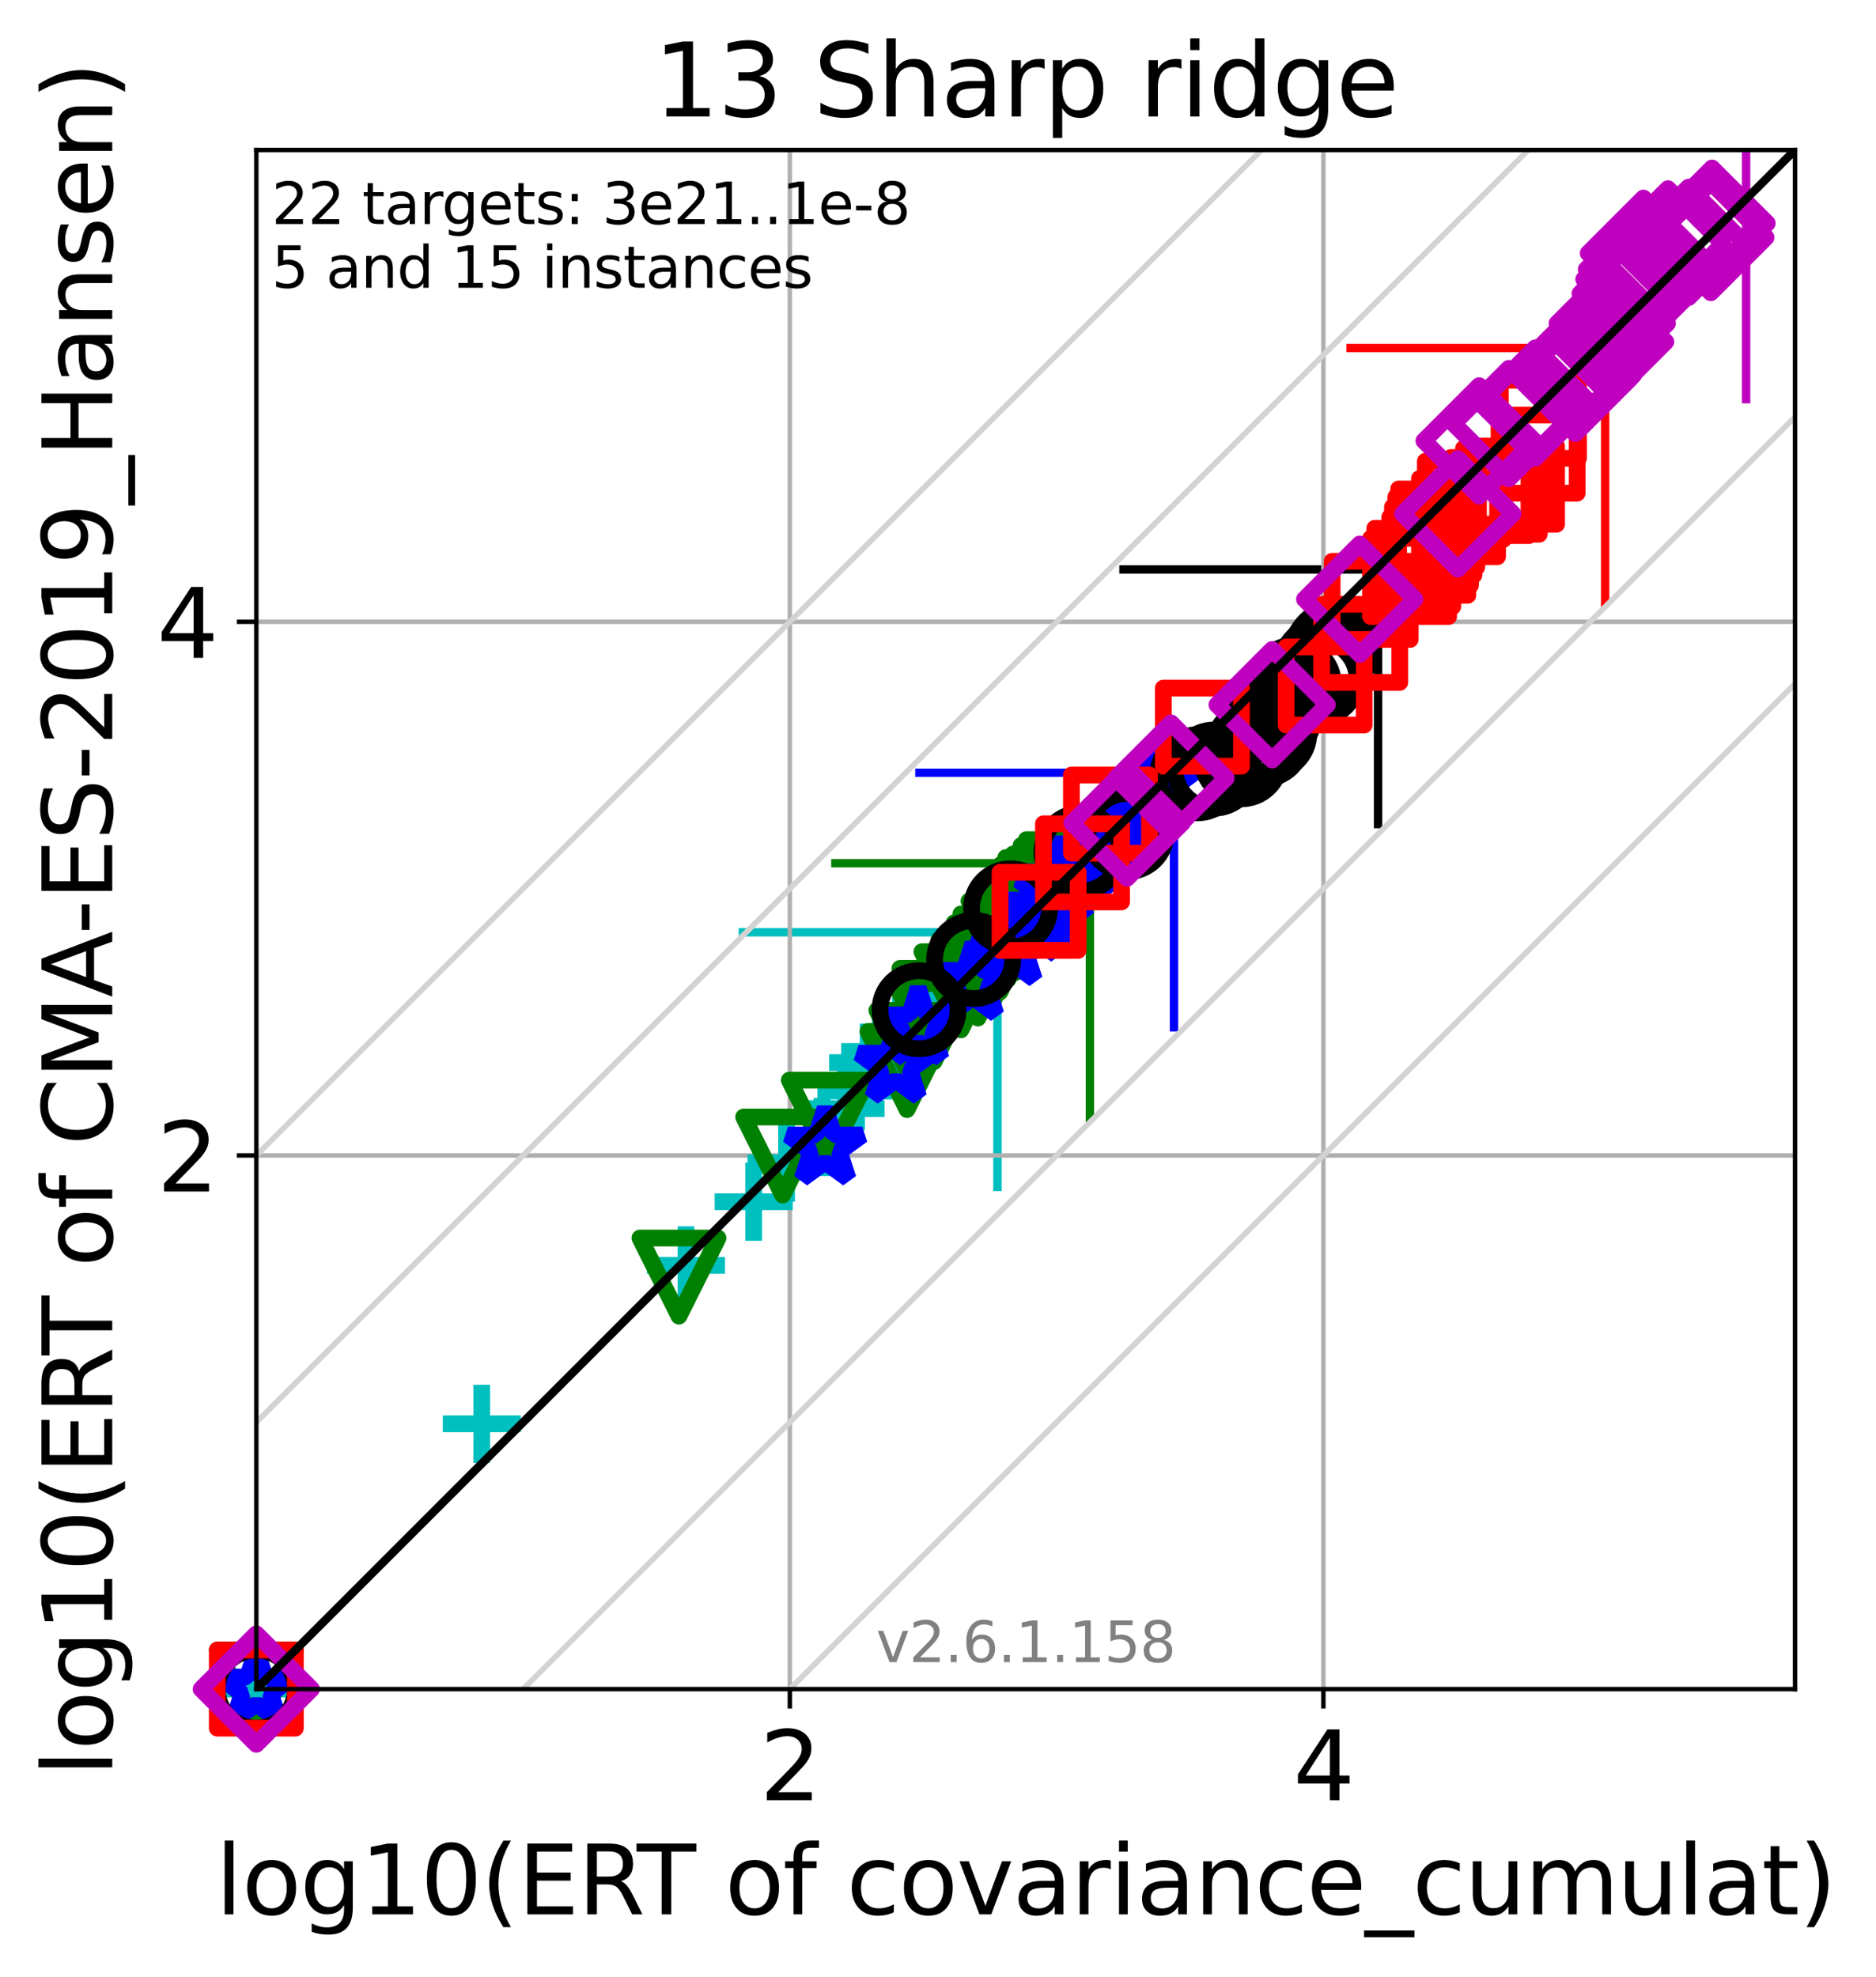 <?xml version="1.0" encoding="utf-8" standalone="no"?>
<!DOCTYPE svg PUBLIC "-//W3C//DTD SVG 1.1//EN"
  "http://www.w3.org/Graphics/SVG/1.1/DTD/svg11.dtd">
<svg xmlns:xlink="http://www.w3.org/1999/xlink" width="336.247pt" height="354.256pt" viewBox="0 0 336.247 354.256" xmlns="http://www.w3.org/2000/svg" version="1.1">
 <defs>
  <style type="text/css">*{stroke-linejoin: round; stroke-linecap: butt}</style>
 </defs>
 <g id="figure_1">
  <g id="patch_1">
   <path d="M 0 354.256 
L 336.247 354.256 
L 336.247 0 
L 0 0 
z
" style="fill: #ffffff"/>
  </g>
  <g id="axes_1">
   <g id="patch_2">
    <path d="M 45.942 302.677 
L 321.742 302.677 
L 321.742 26.877 
L 45.942 26.877 
z
" style="fill: #ffffff"/>
   </g>
   <g id="line2d_1">
    <path d="M 178.775 212.688 
L 178.775 167.062 
" clip-path="url(#p71f34834fe)" style="fill: none; stroke: #00bfbf; stroke-width: 1.5; stroke-linecap: square"/>
   </g>
   <g id="line2d_2">
    <path d="M 133.15 167.062 
L 178.775 167.062 
" clip-path="url(#p71f34834fe)" style="fill: none; stroke: #00bfbf; stroke-width: 1.5; stroke-linecap: square"/>
   </g>
   <g id="line2d_3">
    <path d="M 195.351 200.312 
L 195.351 154.686 
" clip-path="url(#p71f34834fe)" style="fill: none; stroke: #008000; stroke-width: 1.5; stroke-linecap: square"/>
   </g>
   <g id="line2d_4">
    <path d="M 149.726 154.686 
L 195.351 154.686 
" clip-path="url(#p71f34834fe)" style="fill: none; stroke: #008000; stroke-width: 1.5; stroke-linecap: square"/>
   </g>
   <g id="line2d_5">
    <path d="M 210.419 184.099 
L 210.419 138.473 
" clip-path="url(#p71f34834fe)" style="fill: none; stroke: #0000ff; stroke-width: 1.5; stroke-linecap: square"/>
   </g>
   <g id="line2d_6">
    <path d="M 164.793 138.473 
L 210.419 138.473 
" clip-path="url(#p71f34834fe)" style="fill: none; stroke: #0000ff; stroke-width: 1.5; stroke-linecap: square"/>
   </g>
   <g id="line2d_7">
    <path d="M 246.996 147.674 
L 246.996 102.048 
" clip-path="url(#p71f34834fe)" style="fill: none; stroke: #000000; stroke-width: 1.5; stroke-linecap: square"/>
   </g>
   <g id="line2d_8">
    <path d="M 201.371 102.048 
L 246.996 102.048 
" clip-path="url(#p71f34834fe)" style="fill: none; stroke: #000000; stroke-width: 1.5; stroke-linecap: square"/>
   </g>
   <g id="line2d_9">
    <path d="M 287.7 107.992 
L 287.7 62.366 
" clip-path="url(#p71f34834fe)" style="fill: none; stroke: #ff0000; stroke-width: 1.5; stroke-linecap: square"/>
   </g>
   <g id="line2d_10">
    <path d="M 242.075 62.366 
L 287.7 62.366 
" clip-path="url(#p71f34834fe)" style="fill: none; stroke: #ff0000; stroke-width: 1.5; stroke-linecap: square"/>
   </g>
   <g id="line2d_11">
    <path d="M 312.968 71.533 
L 312.968 25.907 
" clip-path="url(#p71f34834fe)" style="fill: none; stroke: #bf00bf; stroke-width: 1.5; stroke-linecap: square"/>
   </g>
   <g id="line2d_12">
    <path d="M 267.343 25.907 
L 312.968 25.907 
" clip-path="url(#p71f34834fe)" style="fill: none; stroke: #bf00bf; stroke-width: 1.5; stroke-linecap: square"/>
   </g>
   <g id="matplotlib.axis_1">
    <g id="xtick_1">
     <g id="line2d_13">
      <path d="M 141.569 302.677 
L 141.569 26.877 
" clip-path="url(#p71f34834fe)" style="fill: none; stroke: #b0b0b0; stroke-width: 0.8; stroke-linecap: square"/>
     </g>
     <g id="line2d_14">
      <defs>
       <path id="mf40c6ac2ab" d="M 0 0 
L 0 3.5 
" style="stroke: #000000; stroke-width: 0.8"/>
      </defs>
      <g>
       <use xlink:href="#mf40c6ac2ab" x="141.569" y="302.677" style="stroke: #000000; stroke-width: 0.8"/>
      </g>
     </g>
     <g id="text_1">
      <!-- 2 -->
      <g transform="translate(136.161 322.595)scale(0.17 -0.17)">
       <defs>
        <path id="DejaVuSans-32" d="M 1228 531 
L 3431 531 
L 3431 0 
L 469 0 
L 469 531 
Q 828 903 1448 1529 
Q 2069 2156 2228 2338 
Q 2531 2678 2651 2914 
Q 2772 3150 2772 3378 
Q 2772 3750 2511 3984 
Q 2250 4219 1831 4219 
Q 1534 4219 1204 4116 
Q 875 4013 500 3803 
L 500 4441 
Q 881 4594 1212 4672 
Q 1544 4750 1819 4750 
Q 2544 4750 2975 4387 
Q 3406 4025 3406 3419 
Q 3406 3131 3298 2873 
Q 3191 2616 2906 2266 
Q 2828 2175 2409 1742 
Q 1991 1309 1228 531 
z
" transform="scale(0.016)"/>
       </defs>
       <use xlink:href="#DejaVuSans-32"/>
      </g>
     </g>
    </g>
    <g id="xtick_2">
     <g id="line2d_15">
      <path d="M 237.196 302.677 
L 237.196 26.877 
" clip-path="url(#p71f34834fe)" style="fill: none; stroke: #b0b0b0; stroke-width: 0.8; stroke-linecap: square"/>
     </g>
     <g id="line2d_16">
      <g>
       <use xlink:href="#mf40c6ac2ab" x="237.196" y="302.677" style="stroke: #000000; stroke-width: 0.8"/>
      </g>
     </g>
     <g id="text_2">
      <!-- 4 -->
      <g transform="translate(231.788 322.595)scale(0.17 -0.17)">
       <defs>
        <path id="DejaVuSans-34" d="M 2419 4116 
L 825 1625 
L 2419 1625 
L 2419 4116 
z
M 2253 4666 
L 3047 4666 
L 3047 1625 
L 3713 1625 
L 3713 1100 
L 3047 1100 
L 3047 0 
L 2419 0 
L 2419 1100 
L 313 1100 
L 313 1709 
L 2253 4666 
z
" transform="scale(0.016)"/>
       </defs>
       <use xlink:href="#DejaVuSans-34"/>
      </g>
     </g>
    </g>
    <g id="text_3">
     <!-- log10(ERT of covariance_cumulat) -->
     <g transform="translate(38.637 343.047)scale(0.17 -0.17)">
      <defs>
       <path id="DejaVuSans-6c" d="M 603 4863 
L 1178 4863 
L 1178 0 
L 603 0 
L 603 4863 
z
" transform="scale(0.016)"/>
       <path id="DejaVuSans-6f" d="M 1959 3097 
Q 1497 3097 1228 2736 
Q 959 2375 959 1747 
Q 959 1119 1226 758 
Q 1494 397 1959 397 
Q 2419 397 2687 759 
Q 2956 1122 2956 1747 
Q 2956 2369 2687 2733 
Q 2419 3097 1959 3097 
z
M 1959 3584 
Q 2709 3584 3137 3096 
Q 3566 2609 3566 1747 
Q 3566 888 3137 398 
Q 2709 -91 1959 -91 
Q 1206 -91 779 398 
Q 353 888 353 1747 
Q 353 2609 779 3096 
Q 1206 3584 1959 3584 
z
" transform="scale(0.016)"/>
       <path id="DejaVuSans-67" d="M 2906 1791 
Q 2906 2416 2648 2759 
Q 2391 3103 1925 3103 
Q 1463 3103 1205 2759 
Q 947 2416 947 1791 
Q 947 1169 1205 825 
Q 1463 481 1925 481 
Q 2391 481 2648 825 
Q 2906 1169 2906 1791 
z
M 3481 434 
Q 3481 -459 3084 -895 
Q 2688 -1331 1869 -1331 
Q 1566 -1331 1297 -1286 
Q 1028 -1241 775 -1147 
L 775 -588 
Q 1028 -725 1275 -790 
Q 1522 -856 1778 -856 
Q 2344 -856 2625 -561 
Q 2906 -266 2906 331 
L 2906 616 
Q 2728 306 2450 153 
Q 2172 0 1784 0 
Q 1141 0 747 490 
Q 353 981 353 1791 
Q 353 2603 747 3093 
Q 1141 3584 1784 3584 
Q 2172 3584 2450 3431 
Q 2728 3278 2906 2969 
L 2906 3500 
L 3481 3500 
L 3481 434 
z
" transform="scale(0.016)"/>
       <path id="DejaVuSans-31" d="M 794 531 
L 1825 531 
L 1825 4091 
L 703 3866 
L 703 4441 
L 1819 4666 
L 2450 4666 
L 2450 531 
L 3481 531 
L 3481 0 
L 794 0 
L 794 531 
z
" transform="scale(0.016)"/>
       <path id="DejaVuSans-30" d="M 2034 4250 
Q 1547 4250 1301 3770 
Q 1056 3291 1056 2328 
Q 1056 1369 1301 889 
Q 1547 409 2034 409 
Q 2525 409 2770 889 
Q 3016 1369 3016 2328 
Q 3016 3291 2770 3770 
Q 2525 4250 2034 4250 
z
M 2034 4750 
Q 2819 4750 3233 4129 
Q 3647 3509 3647 2328 
Q 3647 1150 3233 529 
Q 2819 -91 2034 -91 
Q 1250 -91 836 529 
Q 422 1150 422 2328 
Q 422 3509 836 4129 
Q 1250 4750 2034 4750 
z
" transform="scale(0.016)"/>
       <path id="DejaVuSans-28" d="M 1984 4856 
Q 1566 4138 1362 3434 
Q 1159 2731 1159 2009 
Q 1159 1288 1364 580 
Q 1569 -128 1984 -844 
L 1484 -844 
Q 1016 -109 783 600 
Q 550 1309 550 2009 
Q 550 2706 781 3412 
Q 1013 4119 1484 4856 
L 1984 4856 
z
" transform="scale(0.016)"/>
       <path id="DejaVuSans-45" d="M 628 4666 
L 3578 4666 
L 3578 4134 
L 1259 4134 
L 1259 2753 
L 3481 2753 
L 3481 2222 
L 1259 2222 
L 1259 531 
L 3634 531 
L 3634 0 
L 628 0 
L 628 4666 
z
" transform="scale(0.016)"/>
       <path id="DejaVuSans-52" d="M 2841 2188 
Q 3044 2119 3236 1894 
Q 3428 1669 3622 1275 
L 4263 0 
L 3584 0 
L 2988 1197 
Q 2756 1666 2539 1819 
Q 2322 1972 1947 1972 
L 1259 1972 
L 1259 0 
L 628 0 
L 628 4666 
L 2053 4666 
Q 2853 4666 3247 4331 
Q 3641 3997 3641 3322 
Q 3641 2881 3436 2590 
Q 3231 2300 2841 2188 
z
M 1259 4147 
L 1259 2491 
L 2053 2491 
Q 2509 2491 2742 2702 
Q 2975 2913 2975 3322 
Q 2975 3731 2742 3939 
Q 2509 4147 2053 4147 
L 1259 4147 
z
" transform="scale(0.016)"/>
       <path id="DejaVuSans-54" d="M -19 4666 
L 3928 4666 
L 3928 4134 
L 2272 4134 
L 2272 0 
L 1638 0 
L 1638 4134 
L -19 4134 
L -19 4666 
z
" transform="scale(0.016)"/>
       <path id="DejaVuSans-20" transform="scale(0.016)"/>
       <path id="DejaVuSans-66" d="M 2375 4863 
L 2375 4384 
L 1825 4384 
Q 1516 4384 1395 4259 
Q 1275 4134 1275 3809 
L 1275 3500 
L 2222 3500 
L 2222 3053 
L 1275 3053 
L 1275 0 
L 697 0 
L 697 3053 
L 147 3053 
L 147 3500 
L 697 3500 
L 697 3744 
Q 697 4328 969 4595 
Q 1241 4863 1831 4863 
L 2375 4863 
z
" transform="scale(0.016)"/>
       <path id="DejaVuSans-63" d="M 3122 3366 
L 3122 2828 
Q 2878 2963 2633 3030 
Q 2388 3097 2138 3097 
Q 1578 3097 1268 2742 
Q 959 2388 959 1747 
Q 959 1106 1268 751 
Q 1578 397 2138 397 
Q 2388 397 2633 464 
Q 2878 531 3122 666 
L 3122 134 
Q 2881 22 2623 -34 
Q 2366 -91 2075 -91 
Q 1284 -91 818 406 
Q 353 903 353 1747 
Q 353 2603 823 3093 
Q 1294 3584 2113 3584 
Q 2378 3584 2631 3529 
Q 2884 3475 3122 3366 
z
" transform="scale(0.016)"/>
       <path id="DejaVuSans-76" d="M 191 3500 
L 800 3500 
L 1894 563 
L 2988 3500 
L 3597 3500 
L 2284 0 
L 1503 0 
L 191 3500 
z
" transform="scale(0.016)"/>
       <path id="DejaVuSans-61" d="M 2194 1759 
Q 1497 1759 1228 1600 
Q 959 1441 959 1056 
Q 959 750 1161 570 
Q 1363 391 1709 391 
Q 2188 391 2477 730 
Q 2766 1069 2766 1631 
L 2766 1759 
L 2194 1759 
z
M 3341 1997 
L 3341 0 
L 2766 0 
L 2766 531 
Q 2569 213 2275 61 
Q 1981 -91 1556 -91 
Q 1019 -91 701 211 
Q 384 513 384 1019 
Q 384 1609 779 1909 
Q 1175 2209 1959 2209 
L 2766 2209 
L 2766 2266 
Q 2766 2663 2505 2880 
Q 2244 3097 1772 3097 
Q 1472 3097 1187 3025 
Q 903 2953 641 2809 
L 641 3341 
Q 956 3463 1253 3523 
Q 1550 3584 1831 3584 
Q 2591 3584 2966 3190 
Q 3341 2797 3341 1997 
z
" transform="scale(0.016)"/>
       <path id="DejaVuSans-72" d="M 2631 2963 
Q 2534 3019 2420 3045 
Q 2306 3072 2169 3072 
Q 1681 3072 1420 2755 
Q 1159 2438 1159 1844 
L 1159 0 
L 581 0 
L 581 3500 
L 1159 3500 
L 1159 2956 
Q 1341 3275 1631 3429 
Q 1922 3584 2338 3584 
Q 2397 3584 2469 3576 
Q 2541 3569 2628 3553 
L 2631 2963 
z
" transform="scale(0.016)"/>
       <path id="DejaVuSans-69" d="M 603 3500 
L 1178 3500 
L 1178 0 
L 603 0 
L 603 3500 
z
M 603 4863 
L 1178 4863 
L 1178 4134 
L 603 4134 
L 603 4863 
z
" transform="scale(0.016)"/>
       <path id="DejaVuSans-6e" d="M 3513 2113 
L 3513 0 
L 2938 0 
L 2938 2094 
Q 2938 2591 2744 2837 
Q 2550 3084 2163 3084 
Q 1697 3084 1428 2787 
Q 1159 2491 1159 1978 
L 1159 0 
L 581 0 
L 581 3500 
L 1159 3500 
L 1159 2956 
Q 1366 3272 1645 3428 
Q 1925 3584 2291 3584 
Q 2894 3584 3203 3211 
Q 3513 2838 3513 2113 
z
" transform="scale(0.016)"/>
       <path id="DejaVuSans-65" d="M 3597 1894 
L 3597 1613 
L 953 1613 
Q 991 1019 1311 708 
Q 1631 397 2203 397 
Q 2534 397 2845 478 
Q 3156 559 3463 722 
L 3463 178 
Q 3153 47 2828 -22 
Q 2503 -91 2169 -91 
Q 1331 -91 842 396 
Q 353 884 353 1716 
Q 353 2575 817 3079 
Q 1281 3584 2069 3584 
Q 2775 3584 3186 3129 
Q 3597 2675 3597 1894 
z
M 3022 2063 
Q 3016 2534 2758 2815 
Q 2500 3097 2075 3097 
Q 1594 3097 1305 2825 
Q 1016 2553 972 2059 
L 3022 2063 
z
" transform="scale(0.016)"/>
       <path id="DejaVuSans-5f" d="M 3263 -1063 
L 3263 -1509 
L -63 -1509 
L -63 -1063 
L 3263 -1063 
z
" transform="scale(0.016)"/>
       <path id="DejaVuSans-75" d="M 544 1381 
L 544 3500 
L 1119 3500 
L 1119 1403 
Q 1119 906 1312 657 
Q 1506 409 1894 409 
Q 2359 409 2629 706 
Q 2900 1003 2900 1516 
L 2900 3500 
L 3475 3500 
L 3475 0 
L 2900 0 
L 2900 538 
Q 2691 219 2414 64 
Q 2138 -91 1772 -91 
Q 1169 -91 856 284 
Q 544 659 544 1381 
z
M 1991 3584 
L 1991 3584 
z
" transform="scale(0.016)"/>
       <path id="DejaVuSans-6d" d="M 3328 2828 
Q 3544 3216 3844 3400 
Q 4144 3584 4550 3584 
Q 5097 3584 5394 3201 
Q 5691 2819 5691 2113 
L 5691 0 
L 5113 0 
L 5113 2094 
Q 5113 2597 4934 2840 
Q 4756 3084 4391 3084 
Q 3944 3084 3684 2787 
Q 3425 2491 3425 1978 
L 3425 0 
L 2847 0 
L 2847 2094 
Q 2847 2600 2669 2842 
Q 2491 3084 2119 3084 
Q 1678 3084 1418 2786 
Q 1159 2488 1159 1978 
L 1159 0 
L 581 0 
L 581 3500 
L 1159 3500 
L 1159 2956 
Q 1356 3278 1631 3431 
Q 1906 3584 2284 3584 
Q 2666 3584 2933 3390 
Q 3200 3197 3328 2828 
z
" transform="scale(0.016)"/>
       <path id="DejaVuSans-74" d="M 1172 4494 
L 1172 3500 
L 2356 3500 
L 2356 3053 
L 1172 3053 
L 1172 1153 
Q 1172 725 1289 603 
Q 1406 481 1766 481 
L 2356 481 
L 2356 0 
L 1766 0 
Q 1100 0 847 248 
Q 594 497 594 1153 
L 594 3053 
L 172 3053 
L 172 3500 
L 594 3500 
L 594 4494 
L 1172 4494 
z
" transform="scale(0.016)"/>
       <path id="DejaVuSans-29" d="M 513 4856 
L 1013 4856 
Q 1481 4119 1714 3412 
Q 1947 2706 1947 2009 
Q 1947 1309 1714 600 
Q 1481 -109 1013 -844 
L 513 -844 
Q 928 -128 1133 580 
Q 1338 1288 1338 2009 
Q 1338 2731 1133 3434 
Q 928 4138 513 4856 
z
" transform="scale(0.016)"/>
      </defs>
      <use xlink:href="#DejaVuSans-6c"/>
      <use xlink:href="#DejaVuSans-6f" x="27.783"/>
      <use xlink:href="#DejaVuSans-67" x="88.965"/>
      <use xlink:href="#DejaVuSans-31" x="152.441"/>
      <use xlink:href="#DejaVuSans-30" x="216.064"/>
      <use xlink:href="#DejaVuSans-28" x="279.688"/>
      <use xlink:href="#DejaVuSans-45" x="318.701"/>
      <use xlink:href="#DejaVuSans-52" x="381.885"/>
      <use xlink:href="#DejaVuSans-54" x="444.117"/>
      <use xlink:href="#DejaVuSans-20" x="505.201"/>
      <use xlink:href="#DejaVuSans-6f" x="536.988"/>
      <use xlink:href="#DejaVuSans-66" x="598.17"/>
      <use xlink:href="#DejaVuSans-20" x="633.375"/>
      <use xlink:href="#DejaVuSans-63" x="665.162"/>
      <use xlink:href="#DejaVuSans-6f" x="720.143"/>
      <use xlink:href="#DejaVuSans-76" x="781.324"/>
      <use xlink:href="#DejaVuSans-61" x="840.504"/>
      <use xlink:href="#DejaVuSans-72" x="901.783"/>
      <use xlink:href="#DejaVuSans-69" x="942.896"/>
      <use xlink:href="#DejaVuSans-61" x="970.68"/>
      <use xlink:href="#DejaVuSans-6e" x="1031.959"/>
      <use xlink:href="#DejaVuSans-63" x="1095.338"/>
      <use xlink:href="#DejaVuSans-65" x="1150.318"/>
      <use xlink:href="#DejaVuSans-5f" x="1211.842"/>
      <use xlink:href="#DejaVuSans-63" x="1261.842"/>
      <use xlink:href="#DejaVuSans-75" x="1316.822"/>
      <use xlink:href="#DejaVuSans-6d" x="1380.201"/>
      <use xlink:href="#DejaVuSans-75" x="1477.613"/>
      <use xlink:href="#DejaVuSans-6c" x="1540.992"/>
      <use xlink:href="#DejaVuSans-61" x="1568.775"/>
      <use xlink:href="#DejaVuSans-74" x="1630.055"/>
      <use xlink:href="#DejaVuSans-29" x="1669.264"/>
     </g>
    </g>
   </g>
   <g id="matplotlib.axis_2">
    <g id="ytick_1">
     <g id="line2d_17">
      <path d="M 45.942 207.05 
L 321.742 207.05 
" clip-path="url(#p71f34834fe)" style="fill: none; stroke: #b0b0b0; stroke-width: 0.8; stroke-linecap: square"/>
     </g>
     <g id="line2d_18">
      <defs>
       <path id="mb214b5fe82" d="M 0 0 
L -3.5 0 
" style="stroke: #000000; stroke-width: 0.8"/>
      </defs>
      <g>
       <use xlink:href="#mb214b5fe82" x="45.942" y="207.05" style="stroke: #000000; stroke-width: 0.8"/>
      </g>
     </g>
     <g id="text_4">
      <!-- 2 -->
      <g transform="translate(28.126 213.509)scale(0.17 -0.17)">
       <use xlink:href="#DejaVuSans-32"/>
      </g>
     </g>
    </g>
    <g id="ytick_2">
     <g id="line2d_19">
      <path d="M 45.942 111.423 
L 321.742 111.423 
" clip-path="url(#p71f34834fe)" style="fill: none; stroke: #b0b0b0; stroke-width: 0.8; stroke-linecap: square"/>
     </g>
     <g id="line2d_20">
      <g>
       <use xlink:href="#mb214b5fe82" x="45.942" y="111.423" style="stroke: #000000; stroke-width: 0.8"/>
      </g>
     </g>
     <g id="text_5">
      <!-- 4 -->
      <g transform="translate(28.126 117.881)scale(0.17 -0.17)">
       <use xlink:href="#DejaVuSans-34"/>
      </g>
     </g>
    </g>
    <g id="text_6">
     <!-- log10(ERT of CMA-ES-2019_Hansen) -->
     <g transform="translate(20.117 318.342)rotate(-90)scale(0.17 -0.17)">
      <defs>
       <path id="DejaVuSans-43" d="M 4122 4306 
L 4122 3641 
Q 3803 3938 3442 4084 
Q 3081 4231 2675 4231 
Q 1875 4231 1450 3742 
Q 1025 3253 1025 2328 
Q 1025 1406 1450 917 
Q 1875 428 2675 428 
Q 3081 428 3442 575 
Q 3803 722 4122 1019 
L 4122 359 
Q 3791 134 3420 21 
Q 3050 -91 2638 -91 
Q 1578 -91 968 557 
Q 359 1206 359 2328 
Q 359 3453 968 4101 
Q 1578 4750 2638 4750 
Q 3056 4750 3426 4639 
Q 3797 4528 4122 4306 
z
" transform="scale(0.016)"/>
       <path id="DejaVuSans-4d" d="M 628 4666 
L 1569 4666 
L 2759 1491 
L 3956 4666 
L 4897 4666 
L 4897 0 
L 4281 0 
L 4281 4097 
L 3078 897 
L 2444 897 
L 1241 4097 
L 1241 0 
L 628 0 
L 628 4666 
z
" transform="scale(0.016)"/>
       <path id="DejaVuSans-41" d="M 2188 4044 
L 1331 1722 
L 3047 1722 
L 2188 4044 
z
M 1831 4666 
L 2547 4666 
L 4325 0 
L 3669 0 
L 3244 1197 
L 1141 1197 
L 716 0 
L 50 0 
L 1831 4666 
z
" transform="scale(0.016)"/>
       <path id="DejaVuSans-2d" d="M 313 2009 
L 1997 2009 
L 1997 1497 
L 313 1497 
L 313 2009 
z
" transform="scale(0.016)"/>
       <path id="DejaVuSans-53" d="M 3425 4513 
L 3425 3897 
Q 3066 4069 2747 4153 
Q 2428 4238 2131 4238 
Q 1616 4238 1336 4038 
Q 1056 3838 1056 3469 
Q 1056 3159 1242 3001 
Q 1428 2844 1947 2747 
L 2328 2669 
Q 3034 2534 3370 2195 
Q 3706 1856 3706 1288 
Q 3706 609 3251 259 
Q 2797 -91 1919 -91 
Q 1588 -91 1214 -16 
Q 841 59 441 206 
L 441 856 
Q 825 641 1194 531 
Q 1563 422 1919 422 
Q 2459 422 2753 634 
Q 3047 847 3047 1241 
Q 3047 1584 2836 1778 
Q 2625 1972 2144 2069 
L 1759 2144 
Q 1053 2284 737 2584 
Q 422 2884 422 3419 
Q 422 4038 858 4394 
Q 1294 4750 2059 4750 
Q 2388 4750 2728 4690 
Q 3069 4631 3425 4513 
z
" transform="scale(0.016)"/>
       <path id="DejaVuSans-39" d="M 703 97 
L 703 672 
Q 941 559 1184 500 
Q 1428 441 1663 441 
Q 2288 441 2617 861 
Q 2947 1281 2994 2138 
Q 2813 1869 2534 1725 
Q 2256 1581 1919 1581 
Q 1219 1581 811 2004 
Q 403 2428 403 3163 
Q 403 3881 828 4315 
Q 1253 4750 1959 4750 
Q 2769 4750 3195 4129 
Q 3622 3509 3622 2328 
Q 3622 1225 3098 567 
Q 2575 -91 1691 -91 
Q 1453 -91 1209 -44 
Q 966 3 703 97 
z
M 1959 2075 
Q 2384 2075 2632 2365 
Q 2881 2656 2881 3163 
Q 2881 3666 2632 3958 
Q 2384 4250 1959 4250 
Q 1534 4250 1286 3958 
Q 1038 3666 1038 3163 
Q 1038 2656 1286 2365 
Q 1534 2075 1959 2075 
z
" transform="scale(0.016)"/>
       <path id="DejaVuSans-48" d="M 628 4666 
L 1259 4666 
L 1259 2753 
L 3553 2753 
L 3553 4666 
L 4184 4666 
L 4184 0 
L 3553 0 
L 3553 2222 
L 1259 2222 
L 1259 0 
L 628 0 
L 628 4666 
z
" transform="scale(0.016)"/>
       <path id="DejaVuSans-73" d="M 2834 3397 
L 2834 2853 
Q 2591 2978 2328 3040 
Q 2066 3103 1784 3103 
Q 1356 3103 1142 2972 
Q 928 2841 928 2578 
Q 928 2378 1081 2264 
Q 1234 2150 1697 2047 
L 1894 2003 
Q 2506 1872 2764 1633 
Q 3022 1394 3022 966 
Q 3022 478 2636 193 
Q 2250 -91 1575 -91 
Q 1294 -91 989 -36 
Q 684 19 347 128 
L 347 722 
Q 666 556 975 473 
Q 1284 391 1588 391 
Q 1994 391 2212 530 
Q 2431 669 2431 922 
Q 2431 1156 2273 1281 
Q 2116 1406 1581 1522 
L 1381 1569 
Q 847 1681 609 1914 
Q 372 2147 372 2553 
Q 372 3047 722 3315 
Q 1072 3584 1716 3584 
Q 2034 3584 2315 3537 
Q 2597 3491 2834 3397 
z
" transform="scale(0.016)"/>
      </defs>
      <use xlink:href="#DejaVuSans-6c"/>
      <use xlink:href="#DejaVuSans-6f" x="27.783"/>
      <use xlink:href="#DejaVuSans-67" x="88.965"/>
      <use xlink:href="#DejaVuSans-31" x="152.441"/>
      <use xlink:href="#DejaVuSans-30" x="216.064"/>
      <use xlink:href="#DejaVuSans-28" x="279.688"/>
      <use xlink:href="#DejaVuSans-45" x="318.701"/>
      <use xlink:href="#DejaVuSans-52" x="381.885"/>
      <use xlink:href="#DejaVuSans-54" x="444.117"/>
      <use xlink:href="#DejaVuSans-20" x="505.201"/>
      <use xlink:href="#DejaVuSans-6f" x="536.988"/>
      <use xlink:href="#DejaVuSans-66" x="598.17"/>
      <use xlink:href="#DejaVuSans-20" x="633.375"/>
      <use xlink:href="#DejaVuSans-43" x="665.162"/>
      <use xlink:href="#DejaVuSans-4d" x="734.986"/>
      <use xlink:href="#DejaVuSans-41" x="821.266"/>
      <use xlink:href="#DejaVuSans-2d" x="887.424"/>
      <use xlink:href="#DejaVuSans-45" x="923.508"/>
      <use xlink:href="#DejaVuSans-53" x="986.691"/>
      <use xlink:href="#DejaVuSans-2d" x="1050.168"/>
      <use xlink:href="#DejaVuSans-32" x="1086.252"/>
      <use xlink:href="#DejaVuSans-30" x="1149.875"/>
      <use xlink:href="#DejaVuSans-31" x="1213.498"/>
      <use xlink:href="#DejaVuSans-39" x="1277.121"/>
      <use xlink:href="#DejaVuSans-5f" x="1340.744"/>
      <use xlink:href="#DejaVuSans-48" x="1390.744"/>
      <use xlink:href="#DejaVuSans-61" x="1465.939"/>
      <use xlink:href="#DejaVuSans-6e" x="1527.219"/>
      <use xlink:href="#DejaVuSans-73" x="1590.598"/>
      <use xlink:href="#DejaVuSans-65" x="1642.697"/>
      <use xlink:href="#DejaVuSans-6e" x="1704.221"/>
      <use xlink:href="#DejaVuSans-29" x="1767.6"/>
     </g>
    </g>
   </g>
   <g id="line2d_21">
    <defs>
     <path id="m237422e5a9" d="M -7 0 
L 7 0 
M 0 7 
L 0 -7 
" style="stroke: #00bfbf; stroke-width: 3"/>
    </defs>
    <g>
     <use xlink:href="#m237422e5a9" x="45.942" y="302.677" style="fill-opacity: 0; stroke: #00bfbf; stroke-width: 3"/>
     <use xlink:href="#m237422e5a9" x="86.349" y="255.142" style="fill-opacity: 0; stroke: #00bfbf; stroke-width: 3"/>
     <use xlink:href="#m237422e5a9" x="122.953" y="226.745" style="fill-opacity: 0; stroke: #00bfbf; stroke-width: 3"/>
     <use xlink:href="#m237422e5a9" x="135.091" y="215.345" style="fill-opacity: 0; stroke: #00bfbf; stroke-width: 3"/>
     <use xlink:href="#m237422e5a9" x="140.979" y="208.349" style="fill-opacity: 0; stroke: #00bfbf; stroke-width: 3"/>
     <use xlink:href="#m237422e5a9" x="147.334" y="203.731" style="fill-opacity: 0; stroke: #00bfbf; stroke-width: 3"/>
     <use xlink:href="#m237422e5a9" x="151.536" y="198.658" style="fill-opacity: 0; stroke: #00bfbf; stroke-width: 3"/>
     <use xlink:href="#m237422e5a9" x="153.519" y="195.501" style="fill-opacity: 0; stroke: #00bfbf; stroke-width: 3"/>
     <use xlink:href="#m237422e5a9" x="155.606" y="190.409" style="fill-opacity: 0; stroke: #00bfbf; stroke-width: 3"/>
     <use xlink:href="#m237422e5a9" x="157.771" y="188.414" style="fill-opacity: 0; stroke: #00bfbf; stroke-width: 3"/>
     <use xlink:href="#m237422e5a9" x="161.363" y="185.719" style="fill-opacity: 0; stroke: #00bfbf; stroke-width: 3"/>
     <use xlink:href="#m237422e5a9" x="163.477" y="183.641" style="fill-opacity: 0; stroke: #00bfbf; stroke-width: 3"/>
     <use xlink:href="#m237422e5a9" x="164.929" y="181.855" style="fill-opacity: 0; stroke: #00bfbf; stroke-width: 3"/>
     <use xlink:href="#m237422e5a9" x="166.993" y="180.382" style="fill-opacity: 0; stroke: #00bfbf; stroke-width: 3"/>
     <use xlink:href="#m237422e5a9" x="168.613" y="177.828" style="fill-opacity: 0; stroke: #00bfbf; stroke-width: 3"/>
     <use xlink:href="#m237422e5a9" x="169.723" y="177.253" style="fill-opacity: 0; stroke: #00bfbf; stroke-width: 3"/>
     <use xlink:href="#m237422e5a9" x="170.909" y="175.984" style="fill-opacity: 0; stroke: #00bfbf; stroke-width: 3"/>
     <use xlink:href="#m237422e5a9" x="171.3" y="174.841" style="fill-opacity: 0; stroke: #00bfbf; stroke-width: 3"/>
     <use xlink:href="#m237422e5a9" x="173.195" y="173.021" style="fill-opacity: 0; stroke: #00bfbf; stroke-width: 3"/>
     <use xlink:href="#m237422e5a9" x="174.237" y="172.572" style="fill-opacity: 0; stroke: #00bfbf; stroke-width: 3"/>
     <use xlink:href="#m237422e5a9" x="175.876" y="171.318" style="fill-opacity: 0; stroke: #00bfbf; stroke-width: 3"/>
     <use xlink:href="#m237422e5a9" x="176.074" y="170.545" style="fill-opacity: 0; stroke: #00bfbf; stroke-width: 3"/>
    </g>
   </g>
   <g id="line2d_22">
    <defs>
     <path id="md3804eba0f" d="M -0 7 
L 7 -7 
L -7 -7 
z
" style="stroke: #008000; stroke-width: 3; stroke-linejoin: miter"/>
    </defs>
    <g>
     <use xlink:href="#md3804eba0f" x="45.942" y="302.677" style="fill-opacity: 0; stroke: #008000; stroke-width: 3; stroke-linejoin: miter"/>
     <use xlink:href="#md3804eba0f" x="121.695" y="228.85" style="fill-opacity: 0; stroke: #008000; stroke-width: 3; stroke-linejoin: miter"/>
     <use xlink:href="#md3804eba0f" x="140.284" y="207.161" style="fill-opacity: 0; stroke: #008000; stroke-width: 3; stroke-linejoin: miter"/>
     <use xlink:href="#md3804eba0f" x="148.467" y="200.563" style="fill-opacity: 0; stroke: #008000; stroke-width: 3; stroke-linejoin: miter"/>
     <use xlink:href="#md3804eba0f" x="162.575" y="191.835" style="fill-opacity: 0; stroke: #008000; stroke-width: 3; stroke-linejoin: miter"/>
     <use xlink:href="#md3804eba0f" x="164.159" y="188.056" style="fill-opacity: 0; stroke: #008000; stroke-width: 3; stroke-linejoin: miter"/>
     <use xlink:href="#md3804eba0f" x="167.416" y="183.25" style="fill-opacity: 0; stroke: #008000; stroke-width: 3; stroke-linejoin: miter"/>
     <use xlink:href="#md3804eba0f" x="168.295" y="180.528" style="fill-opacity: 0; stroke: #008000; stroke-width: 3; stroke-linejoin: miter"/>
     <use xlink:href="#md3804eba0f" x="172.231" y="177.542" style="fill-opacity: 0; stroke: #008000; stroke-width: 3; stroke-linejoin: miter"/>
     <use xlink:href="#md3804eba0f" x="175.286" y="175.43" style="fill-opacity: 0; stroke: #008000; stroke-width: 3; stroke-linejoin: miter"/>
     <use xlink:href="#md3804eba0f" x="178.014" y="172.365" style="fill-opacity: 0; stroke: #008000; stroke-width: 3; stroke-linejoin: miter"/>
     <use xlink:href="#md3804eba0f" x="179.221" y="170.776" style="fill-opacity: 0; stroke: #008000; stroke-width: 3; stroke-linejoin: miter"/>
     <use xlink:href="#md3804eba0f" x="180.673" y="168.482" style="fill-opacity: 0; stroke: #008000; stroke-width: 3; stroke-linejoin: miter"/>
     <use xlink:href="#md3804eba0f" x="181.857" y="167.338" style="fill-opacity: 0; stroke: #008000; stroke-width: 3; stroke-linejoin: miter"/>
     <use xlink:href="#md3804eba0f" x="183.012" y="165.762" style="fill-opacity: 0; stroke: #008000; stroke-width: 3; stroke-linejoin: miter"/>
     <use xlink:href="#md3804eba0f" x="184.133" y="164.586" style="fill-opacity: 0; stroke: #008000; stroke-width: 3; stroke-linejoin: miter"/>
     <use xlink:href="#md3804eba0f" x="185.683" y="163.322" style="fill-opacity: 0; stroke: #008000; stroke-width: 3; stroke-linejoin: miter"/>
     <use xlink:href="#md3804eba0f" x="186.367" y="161.938" style="fill-opacity: 0; stroke: #008000; stroke-width: 3; stroke-linejoin: miter"/>
     <use xlink:href="#md3804eba0f" x="187.264" y="160.673" style="fill-opacity: 0; stroke: #008000; stroke-width: 3; stroke-linejoin: miter"/>
     <use xlink:href="#md3804eba0f" x="188.57" y="160.034" style="fill-opacity: 0; stroke: #008000; stroke-width: 3; stroke-linejoin: miter"/>
     <use xlink:href="#md3804eba0f" x="190.001" y="158.515" style="fill-opacity: 0; stroke: #008000; stroke-width: 3; stroke-linejoin: miter"/>
     <use xlink:href="#md3804eba0f" x="190.962" y="157.461" style="fill-opacity: 0; stroke: #008000; stroke-width: 3; stroke-linejoin: miter"/>
    </g>
   </g>
   <g id="line2d_23">
    <defs>
     <path id="m36afb2452e" d="M 0 -7 
L -1.572 -2.163 
L -6.657 -2.163 
L -2.543 0.826 
L -4.114 5.663 
L -0 2.674 
L 4.114 5.663 
L 2.543 0.826 
L 6.657 -2.163 
L 1.572 -2.163 
z
" style="stroke: #0000ff; stroke-width: 3; stroke-linejoin: bevel"/>
    </defs>
    <g>
     <use xlink:href="#m36afb2452e" x="45.942" y="302.677" style="fill-opacity: 0; stroke: #0000ff; stroke-width: 3; stroke-linejoin: bevel"/>
     <use xlink:href="#m36afb2452e" x="147.893" y="205.542" style="fill-opacity: 0; stroke: #0000ff; stroke-width: 3; stroke-linejoin: bevel"/>
     <use xlink:href="#m36afb2452e" x="160.546" y="190.899" style="fill-opacity: 0; stroke: #0000ff; stroke-width: 3; stroke-linejoin: bevel"/>
     <use xlink:href="#m36afb2452e" x="164.575" y="184.017" style="fill-opacity: 0; stroke: #0000ff; stroke-width: 3; stroke-linejoin: bevel"/>
     <use xlink:href="#m36afb2452e" x="174.391" y="176.056" style="fill-opacity: 0; stroke: #0000ff; stroke-width: 3; stroke-linejoin: bevel"/>
     <use xlink:href="#m36afb2452e" x="181.283" y="169.825" style="fill-opacity: 0; stroke: #0000ff; stroke-width: 3; stroke-linejoin: bevel"/>
     <use xlink:href="#m36afb2452e" x="185.176" y="165.436" style="fill-opacity: 0; stroke: #0000ff; stroke-width: 3; stroke-linejoin: bevel"/>
     <use xlink:href="#m36afb2452e" x="187.065" y="163.442" style="fill-opacity: 0; stroke: #0000ff; stroke-width: 3; stroke-linejoin: bevel"/>
     <use xlink:href="#m36afb2452e" x="189.157" y="159.87" style="fill-opacity: 0; stroke: #0000ff; stroke-width: 3; stroke-linejoin: bevel"/>
     <use xlink:href="#m36afb2452e" x="190.514" y="158.406" style="fill-opacity: 0; stroke: #0000ff; stroke-width: 3; stroke-linejoin: bevel"/>
     <use xlink:href="#m36afb2452e" x="193.475" y="154.663" style="fill-opacity: 0; stroke: #0000ff; stroke-width: 3; stroke-linejoin: bevel"/>
     <use xlink:href="#m36afb2452e" x="195.661" y="153.396" style="fill-opacity: 0; stroke: #0000ff; stroke-width: 3; stroke-linejoin: bevel"/>
     <use xlink:href="#m36afb2452e" x="198.2" y="151.814" style="fill-opacity: 0; stroke: #0000ff; stroke-width: 3; stroke-linejoin: bevel"/>
     <use xlink:href="#m36afb2452e" x="199.67" y="150.424" style="fill-opacity: 0; stroke: #0000ff; stroke-width: 3; stroke-linejoin: bevel"/>
     <use xlink:href="#m36afb2452e" x="201.282" y="148.274" style="fill-opacity: 0; stroke: #0000ff; stroke-width: 3; stroke-linejoin: bevel"/>
     <use xlink:href="#m36afb2452e" x="201.841" y="147.055" style="fill-opacity: 0; stroke: #0000ff; stroke-width: 3; stroke-linejoin: bevel"/>
     <use xlink:href="#m36afb2452e" x="202.595" y="145.788" style="fill-opacity: 0; stroke: #0000ff; stroke-width: 3; stroke-linejoin: bevel"/>
     <use xlink:href="#m36afb2452e" x="203.032" y="145.15" style="fill-opacity: 0; stroke: #0000ff; stroke-width: 3; stroke-linejoin: bevel"/>
     <use xlink:href="#m36afb2452e" x="204.368" y="143.951" style="fill-opacity: 0; stroke: #0000ff; stroke-width: 3; stroke-linejoin: bevel"/>
     <use xlink:href="#m36afb2452e" x="205.232" y="142.989" style="fill-opacity: 0; stroke: #0000ff; stroke-width: 3; stroke-linejoin: bevel"/>
     <use xlink:href="#m36afb2452e" x="206.437" y="141.224" style="fill-opacity: 0; stroke: #0000ff; stroke-width: 3; stroke-linejoin: bevel"/>
     <use xlink:href="#m36afb2452e" x="207.402" y="140.627" style="fill-opacity: 0; stroke: #0000ff; stroke-width: 3; stroke-linejoin: bevel"/>
    </g>
   </g>
   <g id="line2d_24">
    <defs>
     <path id="m4a8af22671" d="M 0 7 
C 1.856 7 3.637 6.262 4.95 4.95 
C 6.262 3.637 7 1.856 7 0 
C 7 -1.856 6.262 -3.637 4.95 -4.95 
C 3.637 -6.262 1.856 -7 0 -7 
C -1.856 -7 -3.637 -6.262 -4.95 -4.95 
C -6.262 -3.637 -7 -1.856 -7 0 
C -7 1.856 -6.262 3.637 -4.95 4.95 
C -3.637 6.262 -1.856 7 0 7 
z
" style="stroke: #000000; stroke-width: 3"/>
    </defs>
    <g>
     <use xlink:href="#m4a8af22671" x="45.942" y="302.677" style="fill-opacity: 0; stroke: #000000; stroke-width: 3"/>
     <use xlink:href="#m4a8af22671" x="164.725" y="180.941" style="fill-opacity: 0; stroke: #000000; stroke-width: 3"/>
     <use xlink:href="#m4a8af22671" x="174.511" y="171.934" style="fill-opacity: 0; stroke: #000000; stroke-width: 3"/>
     <use xlink:href="#m4a8af22671" x="181.141" y="162.694" style="fill-opacity: 0; stroke: #000000; stroke-width: 3"/>
     <use xlink:href="#m4a8af22671" x="193.735" y="152.694" style="fill-opacity: 0; stroke: #000000; stroke-width: 3"/>
     <use xlink:href="#m4a8af22671" x="202.036" y="149.189" style="fill-opacity: 0; stroke: #000000; stroke-width: 3"/>
     <use xlink:href="#m4a8af22671" x="214.601" y="138.664" style="fill-opacity: 0; stroke: #000000; stroke-width: 3"/>
     <use xlink:href="#m4a8af22671" x="217.589" y="137.815" style="fill-opacity: 0; stroke: #000000; stroke-width: 3"/>
     <use xlink:href="#m4a8af22671" x="222.487" y="136.151" style="fill-opacity: 0; stroke: #000000; stroke-width: 3"/>
     <use xlink:href="#m4a8af22671" x="224.569" y="133.749" style="fill-opacity: 0; stroke: #000000; stroke-width: 3"/>
     <use xlink:href="#m4a8af22671" x="226.532" y="132.567" style="fill-opacity: 0; stroke: #000000; stroke-width: 3"/>
     <use xlink:href="#m4a8af22671" x="227.598" y="131.408" style="fill-opacity: 0; stroke: #000000; stroke-width: 3"/>
     <use xlink:href="#m4a8af22671" x="228.437" y="128.494" style="fill-opacity: 0; stroke: #000000; stroke-width: 3"/>
     <use xlink:href="#m4a8af22671" x="229.462" y="125.817" style="fill-opacity: 0; stroke: #000000; stroke-width: 3"/>
     <use xlink:href="#m4a8af22671" x="231.166" y="123.828" style="fill-opacity: 0; stroke: #000000; stroke-width: 3"/>
     <use xlink:href="#m4a8af22671" x="231.984" y="122.589" style="fill-opacity: 0; stroke: #000000; stroke-width: 3"/>
     <use xlink:href="#m4a8af22671" x="236.255" y="121.693" style="fill-opacity: 0; stroke: #000000; stroke-width: 3"/>
     <use xlink:href="#m4a8af22671" x="236.687" y="119.084" style="fill-opacity: 0; stroke: #000000; stroke-width: 3"/>
     <use xlink:href="#m4a8af22671" x="237.651" y="118.091" style="fill-opacity: 0; stroke: #000000; stroke-width: 3"/>
     <use xlink:href="#m4a8af22671" x="237.955" y="117.652" style="fill-opacity: 0; stroke: #000000; stroke-width: 3"/>
     <use xlink:href="#m4a8af22671" x="238.662" y="116.563" style="fill-opacity: 0; stroke: #000000; stroke-width: 3"/>
     <use xlink:href="#m4a8af22671" x="239.011" y="116.118" style="fill-opacity: 0; stroke: #000000; stroke-width: 3"/>
    </g>
   </g>
   <g id="line2d_25">
    <defs>
     <path id="m91d7492be8" d="M -7 7 
L 7 7 
L 7 -7 
L -7 -7 
z
" style="stroke: #ff0000; stroke-width: 3; stroke-linejoin: miter"/>
    </defs>
    <g>
     <use xlink:href="#m91d7492be8" x="45.942" y="302.677" style="fill-opacity: 0; stroke: #ff0000; stroke-width: 3; stroke-linejoin: miter"/>
     <use xlink:href="#m91d7492be8" x="186.241" y="163.312" style="fill-opacity: 0; stroke: #ff0000; stroke-width: 3; stroke-linejoin: miter"/>
     <use xlink:href="#m91d7492be8" x="194.026" y="154.616" style="fill-opacity: 0; stroke: #ff0000; stroke-width: 3; stroke-linejoin: miter"/>
     <use xlink:href="#m91d7492be8" x="199.036" y="145.881" style="fill-opacity: 0; stroke: #ff0000; stroke-width: 3; stroke-linejoin: miter"/>
     <use xlink:href="#m91d7492be8" x="215.516" y="130.301" style="fill-opacity: 0; stroke: #ff0000; stroke-width: 3; stroke-linejoin: miter"/>
     <use xlink:href="#m91d7492be8" x="237.513" y="122.923" style="fill-opacity: 0; stroke: #ff0000; stroke-width: 3; stroke-linejoin: miter"/>
     <use xlink:href="#m91d7492be8" x="243.89" y="115.289" style="fill-opacity: 0; stroke: #ff0000; stroke-width: 3; stroke-linejoin: miter"/>
     <use xlink:href="#m91d7492be8" x="245.767" y="107.583" style="fill-opacity: 0; stroke: #ff0000; stroke-width: 3; stroke-linejoin: miter"/>
     <use xlink:href="#m91d7492be8" x="252.651" y="103.473" style="fill-opacity: 0; stroke: #ff0000; stroke-width: 3; stroke-linejoin: miter"/>
     <use xlink:href="#m91d7492be8" x="253.408" y="101.668" style="fill-opacity: 0; stroke: #ff0000; stroke-width: 3; stroke-linejoin: miter"/>
     <use xlink:href="#m91d7492be8" x="256.091" y="99.673" style="fill-opacity: 0; stroke: #ff0000; stroke-width: 3; stroke-linejoin: miter"/>
     <use xlink:href="#m91d7492be8" x="256.58" y="97.85" style="fill-opacity: 0; stroke: #ff0000; stroke-width: 3; stroke-linejoin: miter"/>
     <use xlink:href="#m91d7492be8" x="257.179" y="96.053" style="fill-opacity: 0; stroke: #ff0000; stroke-width: 3; stroke-linejoin: miter"/>
     <use xlink:href="#m91d7492be8" x="257.688" y="94.622" style="fill-opacity: 0; stroke: #ff0000; stroke-width: 3; stroke-linejoin: miter"/>
     <use xlink:href="#m91d7492be8" x="261.418" y="92.751" style="fill-opacity: 0; stroke: #ff0000; stroke-width: 3; stroke-linejoin: miter"/>
     <use xlink:href="#m91d7492be8" x="262.473" y="89.661" style="fill-opacity: 0; stroke: #ff0000; stroke-width: 3; stroke-linejoin: miter"/>
     <use xlink:href="#m91d7492be8" x="267.046" y="88.98" style="fill-opacity: 0; stroke: #ff0000; stroke-width: 3; stroke-linejoin: miter"/>
     <use xlink:href="#m91d7492be8" x="268.891" y="88.728" style="fill-opacity: 0; stroke: #ff0000; stroke-width: 3; stroke-linejoin: miter"/>
     <use xlink:href="#m91d7492be8" x="269.314" y="87.345" style="fill-opacity: 0; stroke: #ff0000; stroke-width: 3; stroke-linejoin: miter"/>
     <use xlink:href="#m91d7492be8" x="271.996" y="86.94" style="fill-opacity: 0; stroke: #ff0000; stroke-width: 3; stroke-linejoin: miter"/>
     <use xlink:href="#m91d7492be8" x="275.682" y="81.378" style="fill-opacity: 0; stroke: #ff0000; stroke-width: 3; stroke-linejoin: miter"/>
     <use xlink:href="#m91d7492be8" x="275.919" y="75.127" style="fill-opacity: 0; stroke: #ff0000; stroke-width: 3; stroke-linejoin: miter"/>
    </g>
   </g>
   <g id="line2d_26">
    <defs>
     <path id="mb98a053d15" d="M -0 9.899 
L 9.899 0 
L 0 -9.899 
L -9.899 -0 
z
" style="stroke: #bf00bf; stroke-width: 3; stroke-linejoin: miter"/>
    </defs>
    <g>
     <use xlink:href="#mb98a053d15" x="45.942" y="302.677" style="fill-opacity: 0; stroke: #bf00bf; stroke-width: 3; stroke-linejoin: miter"/>
     <use xlink:href="#mb98a053d15" x="202.015" y="147.482" style="fill-opacity: 0; stroke: #bf00bf; stroke-width: 3; stroke-linejoin: miter"/>
     <use xlink:href="#mb98a053d15" x="209.883" y="139.441" style="fill-opacity: 0; stroke: #bf00bf; stroke-width: 3; stroke-linejoin: miter"/>
     <use xlink:href="#mb98a053d15" x="228.013" y="126.286" style="fill-opacity: 0; stroke: #bf00bf; stroke-width: 3; stroke-linejoin: miter"/>
     <use xlink:href="#mb98a053d15" x="243.707" y="107.38" style="fill-opacity: 0; stroke: #bf00bf; stroke-width: 3; stroke-linejoin: miter"/>
     <use xlink:href="#mb98a053d15" x="261.295" y="92.077" style="fill-opacity: 0; stroke: #bf00bf; stroke-width: 3; stroke-linejoin: miter"/>
     <use xlink:href="#mb98a053d15" x="265.114" y="79.005" style="fill-opacity: 0; stroke: #bf00bf; stroke-width: 3; stroke-linejoin: miter"/>
     <use xlink:href="#mb98a053d15" x="270.432" y="75.915" style="fill-opacity: 0; stroke: #bf00bf; stroke-width: 3; stroke-linejoin: miter"/>
     <use xlink:href="#mb98a053d15" x="275.168" y="72.228" style="fill-opacity: 0; stroke: #bf00bf; stroke-width: 3; stroke-linejoin: miter"/>
     <use xlink:href="#mb98a053d15" x="282.338" y="67.821" style="fill-opacity: 0; stroke: #bf00bf; stroke-width: 3; stroke-linejoin: miter"/>
     <use xlink:href="#mb98a053d15" x="282.919" y="67.212" style="fill-opacity: 0; stroke: #bf00bf; stroke-width: 3; stroke-linejoin: miter"/>
     <use xlink:href="#mb98a053d15" x="283.358" y="64.724" style="fill-opacity: 0; stroke: #bf00bf; stroke-width: 3; stroke-linejoin: miter"/>
     <use xlink:href="#mb98a053d15" x="288.679" y="61.251" style="fill-opacity: 0; stroke: #bf00bf; stroke-width: 3; stroke-linejoin: miter"/>
     <use xlink:href="#mb98a053d15" x="288.976" y="57.947" style="fill-opacity: 0; stroke: #bf00bf; stroke-width: 3; stroke-linejoin: miter"/>
     <use xlink:href="#mb98a053d15" x="293.078" y="52.603" style="fill-opacity: 0; stroke: #bf00bf; stroke-width: 3; stroke-linejoin: miter"/>
     <use xlink:href="#mb98a053d15" x="293.756" y="50.047" style="fill-opacity: 0; stroke: #bf00bf; stroke-width: 3; stroke-linejoin: miter"/>
     <use xlink:href="#mb98a053d15" x="294.212" y="48.274" style="fill-opacity: 0; stroke: #bf00bf; stroke-width: 3; stroke-linejoin: miter"/>
     <use xlink:href="#mb98a053d15" x="294.563" y="45.382" style="fill-opacity: 0; stroke: #bf00bf; stroke-width: 3; stroke-linejoin: miter"/>
     <use xlink:href="#mb98a053d15" x="298.953" y="43.708" style="fill-opacity: 0; stroke: #bf00bf; stroke-width: 3; stroke-linejoin: miter"/>
     <use xlink:href="#mb98a053d15" x="302.668" y="43.423" style="fill-opacity: 0; stroke: #bf00bf; stroke-width: 3; stroke-linejoin: miter"/>
     <use xlink:href="#mb98a053d15" x="306.641" y="42.558" style="fill-opacity: 0; stroke: #bf00bf; stroke-width: 3; stroke-linejoin: miter"/>
     <use xlink:href="#mb98a053d15" x="306.852" y="40.011" style="fill-opacity: 0; stroke: #bf00bf; stroke-width: 3; stroke-linejoin: miter"/>
    </g>
   </g>
   <g id="line2d_27">
    <path d="M 45.942 302.677 
L 321.742 26.877 
" clip-path="url(#p71f34834fe)" style="fill: none; stroke: #000000; stroke-width: 1.5; stroke-linecap: square"/>
   </g>
   <g id="line2d_28">
    <path d="M 93.756 302.677 
L 337.247 59.186 
" clip-path="url(#p71f34834fe)" style="fill: none; stroke: #d3d3d3; stroke-linecap: square"/>
   </g>
   <g id="line2d_29">
    <path d="M 141.569 302.677 
L 337.247 106.999 
" clip-path="url(#p71f34834fe)" style="fill: none; stroke: #d3d3d3; stroke-linecap: square"/>
   </g>
   <g id="line2d_30">
    <path d="M 45.942 254.864 
L 301.805 -1 
" clip-path="url(#p71f34834fe)" style="fill: none; stroke: #d3d3d3; stroke-linecap: square"/>
   </g>
   <g id="line2d_31">
    <path d="M 45.942 207.05 
L 253.992 -1 
" clip-path="url(#p71f34834fe)" style="fill: none; stroke: #d3d3d3; stroke-linecap: square"/>
   </g>
   <g id="patch_3">
    <path d="M 45.942 302.677 
L 45.942 26.877 
" style="fill: none; stroke: #000000; stroke-width: 0.8; stroke-linejoin: miter; stroke-linecap: square"/>
   </g>
   <g id="patch_4">
    <path d="M 321.742 302.677 
L 321.742 26.877 
" style="fill: none; stroke: #000000; stroke-width: 0.8; stroke-linejoin: miter; stroke-linecap: square"/>
   </g>
   <g id="patch_5">
    <path d="M 45.942 302.677 
L 321.742 302.677 
" style="fill: none; stroke: #000000; stroke-width: 0.8; stroke-linejoin: miter; stroke-linecap: square"/>
   </g>
   <g id="patch_6">
    <path d="M 45.942 26.877 
L 321.742 26.877 
" style="fill: none; stroke: #000000; stroke-width: 0.8; stroke-linejoin: miter; stroke-linecap: square"/>
   </g>
   <g id="text_7">
    <!-- 22 targets: 3e21..1e-8 -->
    <g transform="translate(48.7 40.144)scale(0.102 -0.102)">
     <defs>
      <path id="DejaVuSans-3a" d="M 750 794 
L 1409 794 
L 1409 0 
L 750 0 
L 750 794 
z
M 750 3309 
L 1409 3309 
L 1409 2516 
L 750 2516 
L 750 3309 
z
" transform="scale(0.016)"/>
      <path id="DejaVuSans-33" d="M 2597 2516 
Q 3050 2419 3304 2112 
Q 3559 1806 3559 1356 
Q 3559 666 3084 287 
Q 2609 -91 1734 -91 
Q 1441 -91 1130 -33 
Q 819 25 488 141 
L 488 750 
Q 750 597 1062 519 
Q 1375 441 1716 441 
Q 2309 441 2620 675 
Q 2931 909 2931 1356 
Q 2931 1769 2642 2001 
Q 2353 2234 1838 2234 
L 1294 2234 
L 1294 2753 
L 1863 2753 
Q 2328 2753 2575 2939 
Q 2822 3125 2822 3475 
Q 2822 3834 2567 4026 
Q 2313 4219 1838 4219 
Q 1578 4219 1281 4162 
Q 984 4106 628 3988 
L 628 4550 
Q 988 4650 1302 4700 
Q 1616 4750 1894 4750 
Q 2613 4750 3031 4423 
Q 3450 4097 3450 3541 
Q 3450 3153 3228 2886 
Q 3006 2619 2597 2516 
z
" transform="scale(0.016)"/>
      <path id="DejaVuSans-2e" d="M 684 794 
L 1344 794 
L 1344 0 
L 684 0 
L 684 794 
z
" transform="scale(0.016)"/>
      <path id="DejaVuSans-38" d="M 2034 2216 
Q 1584 2216 1326 1975 
Q 1069 1734 1069 1313 
Q 1069 891 1326 650 
Q 1584 409 2034 409 
Q 2484 409 2743 651 
Q 3003 894 3003 1313 
Q 3003 1734 2745 1975 
Q 2488 2216 2034 2216 
z
M 1403 2484 
Q 997 2584 770 2862 
Q 544 3141 544 3541 
Q 544 4100 942 4425 
Q 1341 4750 2034 4750 
Q 2731 4750 3128 4425 
Q 3525 4100 3525 3541 
Q 3525 3141 3298 2862 
Q 3072 2584 2669 2484 
Q 3125 2378 3379 2068 
Q 3634 1759 3634 1313 
Q 3634 634 3220 271 
Q 2806 -91 2034 -91 
Q 1263 -91 848 271 
Q 434 634 434 1313 
Q 434 1759 690 2068 
Q 947 2378 1403 2484 
z
M 1172 3481 
Q 1172 3119 1398 2916 
Q 1625 2713 2034 2713 
Q 2441 2713 2670 2916 
Q 2900 3119 2900 3481 
Q 2900 3844 2670 4047 
Q 2441 4250 2034 4250 
Q 1625 4250 1398 4047 
Q 1172 3844 1172 3481 
z
" transform="scale(0.016)"/>
     </defs>
     <use xlink:href="#DejaVuSans-32"/>
     <use xlink:href="#DejaVuSans-32" x="63.623"/>
     <use xlink:href="#DejaVuSans-20" x="127.246"/>
     <use xlink:href="#DejaVuSans-74" x="159.033"/>
     <use xlink:href="#DejaVuSans-61" x="198.242"/>
     <use xlink:href="#DejaVuSans-72" x="259.521"/>
     <use xlink:href="#DejaVuSans-67" x="298.885"/>
     <use xlink:href="#DejaVuSans-65" x="362.361"/>
     <use xlink:href="#DejaVuSans-74" x="423.885"/>
     <use xlink:href="#DejaVuSans-73" x="463.094"/>
     <use xlink:href="#DejaVuSans-3a" x="515.193"/>
     <use xlink:href="#DejaVuSans-20" x="548.885"/>
     <use xlink:href="#DejaVuSans-33" x="580.672"/>
     <use xlink:href="#DejaVuSans-65" x="644.295"/>
     <use xlink:href="#DejaVuSans-32" x="705.818"/>
     <use xlink:href="#DejaVuSans-31" x="769.441"/>
     <use xlink:href="#DejaVuSans-2e" x="833.064"/>
     <use xlink:href="#DejaVuSans-2e" x="864.852"/>
     <use xlink:href="#DejaVuSans-31" x="896.639"/>
     <use xlink:href="#DejaVuSans-65" x="960.262"/>
     <use xlink:href="#DejaVuSans-2d" x="1021.785"/>
     <use xlink:href="#DejaVuSans-38" x="1057.869"/>
    </g>
    <!-- 5 and 15 instances -->
    <g transform="translate(48.7 51.565)scale(0.102 -0.102)">
     <defs>
      <path id="DejaVuSans-35" d="M 691 4666 
L 3169 4666 
L 3169 4134 
L 1269 4134 
L 1269 2991 
Q 1406 3038 1543 3061 
Q 1681 3084 1819 3084 
Q 2600 3084 3056 2656 
Q 3513 2228 3513 1497 
Q 3513 744 3044 326 
Q 2575 -91 1722 -91 
Q 1428 -91 1123 -41 
Q 819 9 494 109 
L 494 744 
Q 775 591 1075 516 
Q 1375 441 1709 441 
Q 2250 441 2565 725 
Q 2881 1009 2881 1497 
Q 2881 1984 2565 2268 
Q 2250 2553 1709 2553 
Q 1456 2553 1204 2497 
Q 953 2441 691 2322 
L 691 4666 
z
" transform="scale(0.016)"/>
      <path id="DejaVuSans-64" d="M 2906 2969 
L 2906 4863 
L 3481 4863 
L 3481 0 
L 2906 0 
L 2906 525 
Q 2725 213 2448 61 
Q 2172 -91 1784 -91 
Q 1150 -91 751 415 
Q 353 922 353 1747 
Q 353 2572 751 3078 
Q 1150 3584 1784 3584 
Q 2172 3584 2448 3432 
Q 2725 3281 2906 2969 
z
M 947 1747 
Q 947 1113 1208 752 
Q 1469 391 1925 391 
Q 2381 391 2643 752 
Q 2906 1113 2906 1747 
Q 2906 2381 2643 2742 
Q 2381 3103 1925 3103 
Q 1469 3103 1208 2742 
Q 947 2381 947 1747 
z
" transform="scale(0.016)"/>
     </defs>
     <use xlink:href="#DejaVuSans-35"/>
     <use xlink:href="#DejaVuSans-20" x="63.623"/>
     <use xlink:href="#DejaVuSans-61" x="95.41"/>
     <use xlink:href="#DejaVuSans-6e" x="156.689"/>
     <use xlink:href="#DejaVuSans-64" x="220.068"/>
     <use xlink:href="#DejaVuSans-20" x="283.545"/>
     <use xlink:href="#DejaVuSans-31" x="315.332"/>
     <use xlink:href="#DejaVuSans-35" x="378.955"/>
     <use xlink:href="#DejaVuSans-20" x="442.578"/>
     <use xlink:href="#DejaVuSans-69" x="474.365"/>
     <use xlink:href="#DejaVuSans-6e" x="502.148"/>
     <use xlink:href="#DejaVuSans-73" x="565.527"/>
     <use xlink:href="#DejaVuSans-74" x="617.627"/>
     <use xlink:href="#DejaVuSans-61" x="656.836"/>
     <use xlink:href="#DejaVuSans-6e" x="718.115"/>
     <use xlink:href="#DejaVuSans-63" x="781.494"/>
     <use xlink:href="#DejaVuSans-65" x="836.475"/>
     <use xlink:href="#DejaVuSans-73" x="897.998"/>
    </g>
   </g>
   <g id="text_8">
    <!-- v2.6.1.158 -->
    <g style="fill: #808080" transform="translate(157.028 297.839)scale(0.1 -0.1)">
     <defs>
      <path id="DejaVuSans-36" d="M 2113 2584 
Q 1688 2584 1439 2293 
Q 1191 2003 1191 1497 
Q 1191 994 1439 701 
Q 1688 409 2113 409 
Q 2538 409 2786 701 
Q 3034 994 3034 1497 
Q 3034 2003 2786 2293 
Q 2538 2584 2113 2584 
z
M 3366 4563 
L 3366 3988 
Q 3128 4100 2886 4159 
Q 2644 4219 2406 4219 
Q 1781 4219 1451 3797 
Q 1122 3375 1075 2522 
Q 1259 2794 1537 2939 
Q 1816 3084 2150 3084 
Q 2853 3084 3261 2657 
Q 3669 2231 3669 1497 
Q 3669 778 3244 343 
Q 2819 -91 2113 -91 
Q 1303 -91 875 529 
Q 447 1150 447 2328 
Q 447 3434 972 4092 
Q 1497 4750 2381 4750 
Q 2619 4750 2861 4703 
Q 3103 4656 3366 4563 
z
" transform="scale(0.016)"/>
     </defs>
     <use xlink:href="#DejaVuSans-76"/>
     <use xlink:href="#DejaVuSans-32" x="59.18"/>
     <use xlink:href="#DejaVuSans-2e" x="122.803"/>
     <use xlink:href="#DejaVuSans-36" x="154.59"/>
     <use xlink:href="#DejaVuSans-2e" x="218.213"/>
     <use xlink:href="#DejaVuSans-31" x="250"/>
     <use xlink:href="#DejaVuSans-2e" x="313.623"/>
     <use xlink:href="#DejaVuSans-31" x="345.41"/>
     <use xlink:href="#DejaVuSans-35" x="409.033"/>
     <use xlink:href="#DejaVuSans-38" x="472.656"/>
    </g>
   </g>
   <g id="text_9">
    <!-- 13 Sharp ridge -->
    <g transform="translate(117.157 20.877)scale(0.18 -0.18)">
     <defs>
      <path id="DejaVuSans-68" d="M 3513 2113 
L 3513 0 
L 2938 0 
L 2938 2094 
Q 2938 2591 2744 2837 
Q 2550 3084 2163 3084 
Q 1697 3084 1428 2787 
Q 1159 2491 1159 1978 
L 1159 0 
L 581 0 
L 581 4863 
L 1159 4863 
L 1159 2956 
Q 1366 3272 1645 3428 
Q 1925 3584 2291 3584 
Q 2894 3584 3203 3211 
Q 3513 2838 3513 2113 
z
" transform="scale(0.016)"/>
      <path id="DejaVuSans-70" d="M 1159 525 
L 1159 -1331 
L 581 -1331 
L 581 3500 
L 1159 3500 
L 1159 2969 
Q 1341 3281 1617 3432 
Q 1894 3584 2278 3584 
Q 2916 3584 3314 3078 
Q 3713 2572 3713 1747 
Q 3713 922 3314 415 
Q 2916 -91 2278 -91 
Q 1894 -91 1617 61 
Q 1341 213 1159 525 
z
M 3116 1747 
Q 3116 2381 2855 2742 
Q 2594 3103 2138 3103 
Q 1681 3103 1420 2742 
Q 1159 2381 1159 1747 
Q 1159 1113 1420 752 
Q 1681 391 2138 391 
Q 2594 391 2855 752 
Q 3116 1113 3116 1747 
z
" transform="scale(0.016)"/>
     </defs>
     <use xlink:href="#DejaVuSans-31"/>
     <use xlink:href="#DejaVuSans-33" x="63.623"/>
     <use xlink:href="#DejaVuSans-20" x="127.246"/>
     <use xlink:href="#DejaVuSans-53" x="159.033"/>
     <use xlink:href="#DejaVuSans-68" x="222.51"/>
     <use xlink:href="#DejaVuSans-61" x="285.889"/>
     <use xlink:href="#DejaVuSans-72" x="347.168"/>
     <use xlink:href="#DejaVuSans-70" x="388.281"/>
     <use xlink:href="#DejaVuSans-20" x="451.758"/>
     <use xlink:href="#DejaVuSans-72" x="483.545"/>
     <use xlink:href="#DejaVuSans-69" x="524.658"/>
     <use xlink:href="#DejaVuSans-64" x="552.441"/>
     <use xlink:href="#DejaVuSans-67" x="615.918"/>
     <use xlink:href="#DejaVuSans-65" x="679.395"/>
    </g>
   </g>
  </g>
 </g>
 <defs>
  <clipPath id="p71f34834fe">
   <rect x="45.942" y="26.877" width="275.8" height="275.8"/>
  </clipPath>
 </defs>
</svg>
